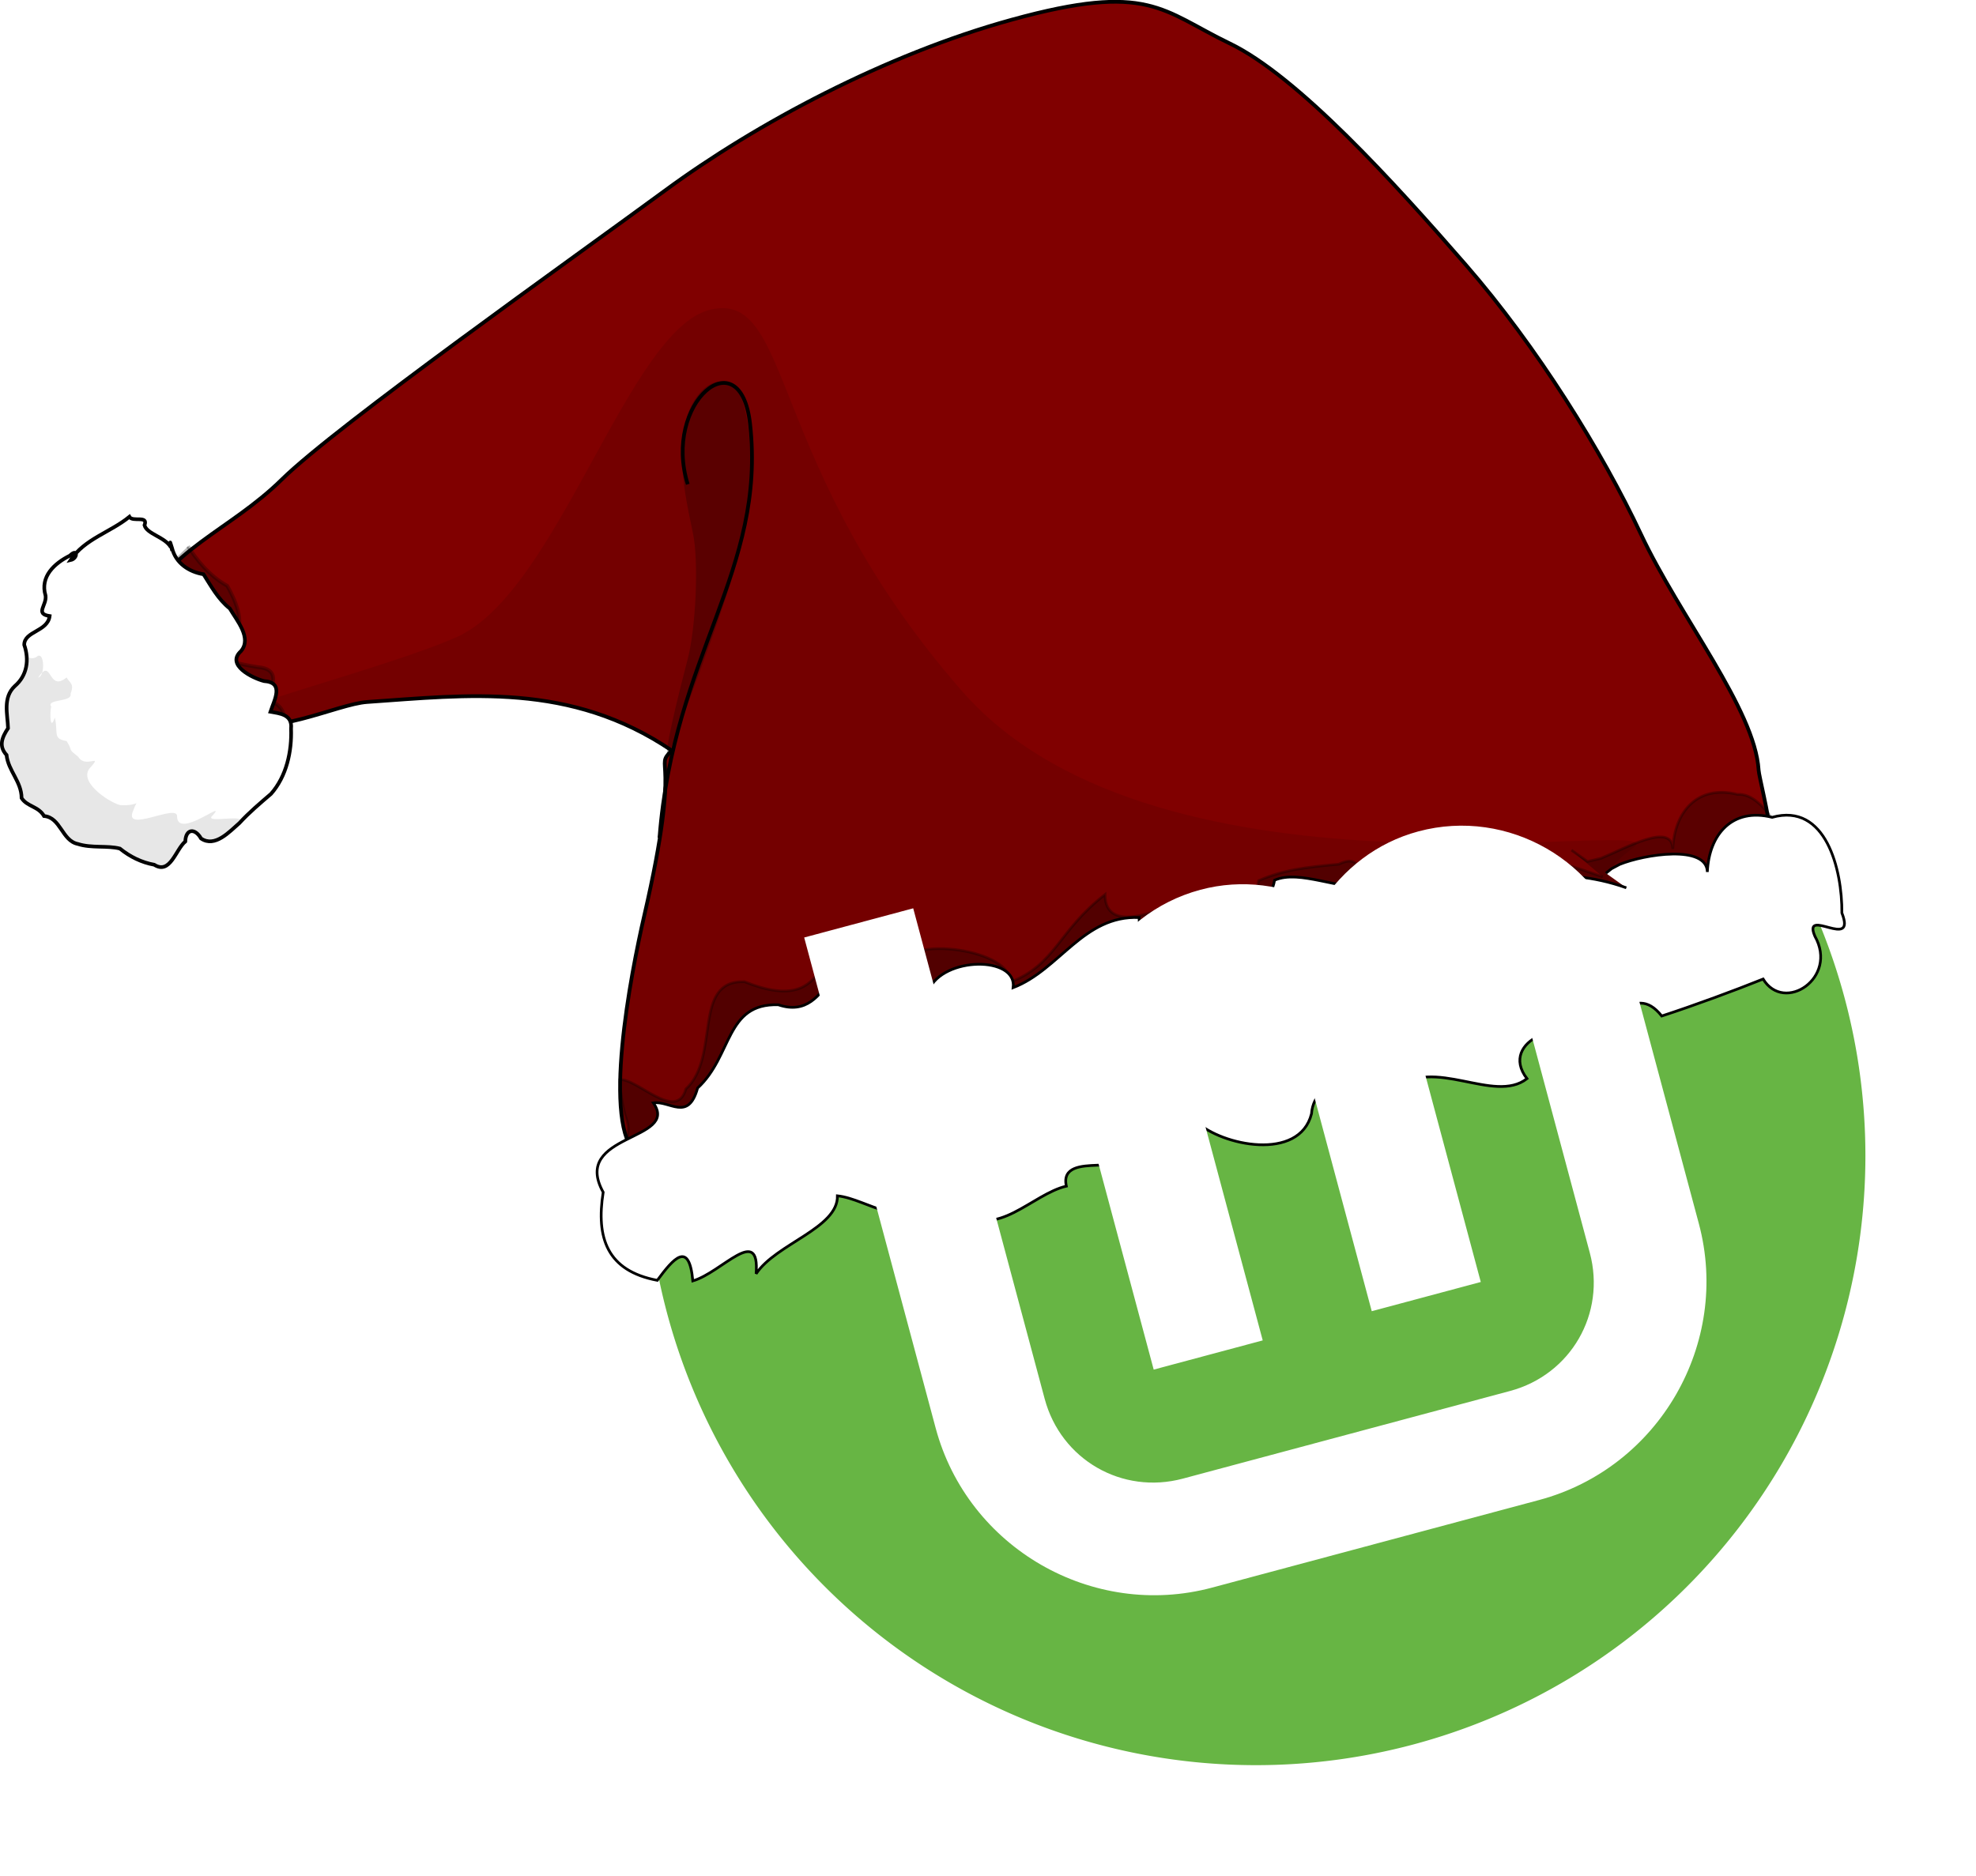 <?xml version="1.0" encoding="UTF-8" standalone="no"?>
<!-- Created with Inkscape (http://www.inkscape.org/) -->

<svg
   width="92.785mm"
   height="88.096mm"
   viewBox="0 0 92.785 88.096"
   version="1.1"
   id="svg5"
   sodipodi:docname="mint_logo_christmas.svg"
   inkscape:version="1.1.1 (3bf5ae0d25, 2021-09-20, custom)"
   inkscape:export-filename="/home/librorum/Downloads/mint_logo_discord.png"
   inkscape:export-xdpi="96"
   inkscape:export-ydpi="96"
   xmlns:inkscape="http://www.inkscape.org/namespaces/inkscape"
   xmlns:sodipodi="http://sodipodi.sourceforge.net/DTD/sodipodi-0.dtd"
   xmlns="http://www.w3.org/2000/svg"
   xmlns:svg="http://www.w3.org/2000/svg">
  <sodipodi:namedview
     id="namedview7"
     pagecolor="#ffffff"
     bordercolor="#666666"
     borderopacity="1.0"
     inkscape:pageshadow="2"
     inkscape:pageopacity="0.0"
     inkscape:pagecheckerboard="0"
     inkscape:document-units="mm"
     showgrid="false"
     fit-margin-top="0"
     fit-margin-left="0"
     fit-margin-right="0"
     fit-margin-bottom="0"
     inkscape:zoom="1"
     inkscape:cx="174"
     inkscape:cy="208"
     inkscape:window-width="1920"
     inkscape:window-height="1080"
     inkscape:window-x="1920"
     inkscape:window-y="0"
     inkscape:window-maximized="1"
     inkscape:current-layer="layer6"
     showguides="true"
     inkscape:guide-bbox="true">
    <inkscape:grid
       type="xygrid"
       id="grid9725"
       originx="15.731"
       originy="20.362" />
    <sodipodi:guide
       position="287.04,33.906"
       orientation="0,-1"
       id="guide20541" />
    <sodipodi:guide
       position="302.34,30.692"
       orientation="1,0"
       id="guide20666" />
  </sodipodi:namedview>
  <defs
     id="defs2">
    <linearGradient
       id="linearGradient1102"
       inkscape:swatch="solid">
      <stop
         style="stop-color:#000000;stop-opacity:1;"
         offset="0"
         id="stop1100" />
    </linearGradient>
    <linearGradient
       id="linearGradient59240"
       inkscape:swatch="solid">
      <stop
         style="stop-color:#376326;stop-opacity:1;"
         offset="0"
         id="stop59238" />
    </linearGradient>
    <filter
       style="color-interpolation-filters:sRGB"
       inkscape:label="Drop Shadow"
       id="filter116945"
       x="-0.03"
       y="-0.035"
       width="1.085"
       height="1.1">
      <feFlood
         flood-opacity="1"
         flood-color="rgb(0,0,0)"
         result="flood"
         id="feFlood116935" />
      <feComposite
         in="flood"
         in2="SourceGraphic"
         operator="in"
         result="composite1"
         id="feComposite116937" />
      <feGaussianBlur
         in="composite1"
         stdDeviation="2"
         result="blur"
         id="feGaussianBlur116939" />
      <feOffset
         dx="4"
         dy="4"
         result="offset"
         id="feOffset116941" />
      <feComposite
         in="SourceGraphic"
         in2="offset"
         operator="over"
         result="composite2"
         id="feComposite116943" />
    </filter>
    <filter
       style="color-interpolation-filters:sRGB"
       inkscape:label="Drop Shadow"
       id="filter116975"
       x="-0.017"
       y="-0.136"
       width="1.047"
       height="1.386">
      <feFlood
         flood-opacity="1"
         flood-color="rgb(0,0,0)"
         result="flood"
         id="feFlood116965" />
      <feComposite
         in="flood"
         in2="SourceGraphic"
         operator="in"
         result="composite1"
         id="feComposite116967" />
      <feGaussianBlur
         in="composite1"
         stdDeviation="2"
         result="blur"
         id="feGaussianBlur116969" />
      <feOffset
         dx="4"
         dy="4"
         result="offset"
         id="feOffset116971" />
      <feComposite
         in="SourceGraphic"
         in2="offset"
         operator="over"
         result="composite2"
         id="feComposite116973" />
    </filter>
    <filter
       style="color-interpolation-filters:sRGB"
       inkscape:label="Drop Shadow"
       id="filter116945-3"
       x="-0.06"
       y="-0.07"
       width="1.17"
       height="1.199">
      <feFlood
         flood-opacity="1"
         flood-color="rgb(0,0,0)"
         result="flood"
         id="feFlood116935-9" />
      <feComposite
         in="flood"
         in2="SourceGraphic"
         operator="in"
         result="composite1"
         id="feComposite116937-0" />
      <feGaussianBlur
         in="composite1"
         stdDeviation="2"
         result="blur"
         id="feGaussianBlur116939-8" />
      <feOffset
         dx="4"
         dy="4"
         result="offset"
         id="feOffset116941-8" />
      <feComposite
         in="SourceGraphic"
         in2="offset"
         operator="over"
         result="fbSourceGraphic"
         id="feComposite116943-5" />
      <feColorMatrix
         result="fbSourceGraphicAlpha"
         in="fbSourceGraphic"
         values="0 0 0 -1 0 0 0 0 -1 0 0 0 0 -1 0 0 0 0 1 0"
         id="feColorMatrix1334" />
      <feFlood
         id="feFlood1336"
         flood-opacity="1"
         flood-color="rgb(0,0,0)"
         result="flood"
         in="fbSourceGraphic" />
      <feComposite
         in2="fbSourceGraphic"
         id="feComposite1338"
         in="flood"
         operator="out"
         result="composite1" />
      <feGaussianBlur
         id="feGaussianBlur1340"
         in="composite1"
         stdDeviation="2"
         result="blur" />
      <feOffset
         id="feOffset1342"
         dx="4"
         dy="4"
         result="offset" />
      <feComposite
         in2="fbSourceGraphic"
         id="feComposite1344"
         in="offset"
         operator="in"
         result="composite2" />
    </filter>
    <filter
       style="color-interpolation-filters:sRGB"
       inkscape:label="Drop Shadow"
       id="filter116945-5"
       x="-0.03"
       y="-0.035"
       width="1.085"
       height="1.1">
      <feFlood
         flood-opacity="1"
         flood-color="rgb(0,0,0)"
         result="flood"
         id="feFlood116935-6" />
      <feComposite
         in="flood"
         in2="SourceGraphic"
         operator="in"
         result="composite1"
         id="feComposite116937-1" />
      <feGaussianBlur
         in="composite1"
         stdDeviation="2"
         result="blur"
         id="feGaussianBlur116939-1" />
      <feOffset
         dx="4"
         dy="4"
         result="offset"
         id="feOffset116941-5" />
      <feComposite
         in="SourceGraphic"
         in2="offset"
         operator="over"
         result="composite2"
         id="feComposite116943-9" />
    </filter>
    <filter
       style="color-interpolation-filters:sRGB"
       inkscape:label="Drop Shadow"
       id="filter116945-8"
       x="-0.03"
       y="-0.035"
       width="1.085"
       height="1.1">
      <feFlood
         flood-opacity="1"
         flood-color="rgb(0,0,0)"
         result="flood"
         id="feFlood116935-1" />
      <feComposite
         in="flood"
         in2="SourceGraphic"
         operator="in"
         result="composite1"
         id="feComposite116937-03" />
      <feGaussianBlur
         in="composite1"
         stdDeviation="2"
         result="blur"
         id="feGaussianBlur116939-0" />
      <feOffset
         dx="4"
         dy="4"
         result="offset"
         id="feOffset116941-4" />
      <feComposite
         in="SourceGraphic"
         in2="offset"
         operator="over"
         result="composite2"
         id="feComposite116943-4" />
    </filter>
  </defs>
  <g
     inkscape:label="Logo"
     inkscape:groupmode="layer"
     id="layer1"
     transform="translate(93.954,-79.625)"
     style="display:inline">
    <g
       id="g854"
       transform="matrix(0.265,0,0,0.265,-68.902,99.988)">
      <g
         id="layer3">
        <path
           id="path32"
           style="fill:#67b544;fill-opacity:1;stroke:#ffffff;stroke-width:20.001;stroke-linecap:round;stroke-linejoin:bevel;stroke-miterlimit:4;stroke-dasharray:none;stroke-dashoffset:200.013;stroke-opacity:1"
           d="M 128,10 A 118,118 0 0 0 10,128 118,118 0 0 0 128,246 118,118 0 0 0 246,128 118,118 0 0 0 128,10 Z" />
      </g>
      <g
         id="g923"
         style="fill:#ffffff;fill-opacity:1;stroke:#ffffff;stroke-opacity:1" />
    </g>
  </g>
  <g
     inkscape:groupmode="layer"
     id="layer2"
     inkscape:label="Hat"
     style="opacity:1;mix-blend-mode:normal"
     transform="translate(25.052,20.362)">
    <g
       id="layer1-9"
       transform="matrix(0.211,0,0,0.211,-26.932,-25.512)">
      <path
         d="m 234.103,28.783 c -28.101,7.734 -56.904,23.114 -77.167,38.006 -20.262,14.892 -73.191,52.416 -85.275,64.307 -11.716,11.529 -25.555,15.55 -31.611,29.756 -2.335,5.479 15.837,22.005 19.398,23.721 9.241,4.453 24.305,-3.443 31.178,-3.914 22.307,-1.53 45.167,-4.499 67.76,10.793 -4.181,4.221 2.458,-0.323 -6.088,36.693 -3.014,13.053 -9.599,46.919 -1.507,53.38 8.039,6.42 12.949,-18.606 20.937,-14.774 -0.004,0.006 -0.002,0.021 -0.005,0.026 -0.002,0.005 -0.004,0.022 -0.005,0.026 4.7e-4,0.004 -0.006,0.023 -0.005,0.026 0.003,0.003 0.021,0.003 0.025,0.005 0.024,0.007 0.078,0.004 0.129,-0.002 0.015,0.007 0.035,0.002 0.05,0.01 0.057,0.027 0.108,0.059 0.165,0.087 l 0.048,-0.127 c 3.781,-0.977 33.263,-13.966 60.176,-8.743 15.171,2.944 39.369,-5.31 53.29,-9.615 22.076,-6.828 53.068,-12.998 72.728,-13.351 14.483,-0.26 27.587,-8.459 41.521,-9.415 8.22,-0.564 0.598,-27.066 0.428,-29.866 -0.817,-13.455 -17.565,-34.13 -26.191,-52.504 -8.626,-18.373 -23.082,-41.697 -39.004,-59.986 -15.92,-18.29 -37.4,-41.972 -52.524,-49.259 -15.124,-7.287 -17.953,-13.675 -48.451,-5.282 z"
         style="fill:#800000;fill-opacity:1;fill-rule:evenodd;stroke:#000000;stroke-width:0.833px;stroke-linecap:butt;stroke-linejoin:miter;stroke-opacity:1"
         id="path1309" />
      <path
         d="m 166.956,93.344 c -18.233,4.417 -33.848,62.691 -56.319,72.822 -14.697,6.626 -54.749,16.693 -51.188,18.409 9.241,4.453 24.305,-3.443 31.178,-3.914 22.307,-1.53 45.167,-4.499 67.76,10.793 -4.181,4.221 2.458,-0.323 -6.088,36.693 -3.014,13.053 -9.599,46.919 -1.507,53.38 8.039,6.42 12.949,-18.606 20.937,-14.774 -0.004,0.006 -0.002,0.021 -0.005,0.026 -0.002,0.005 -0.004,0.022 -0.005,0.026 4.7e-4,0.004 -0.006,0.023 -0.005,0.026 0.003,0.003 0.021,0.003 0.025,0.005 0.024,0.007 0.078,0.004 0.129,-0.002 0.015,0.007 0.035,0.002 0.05,0.01 0.057,0.027 0.108,0.059 0.165,0.087 l 0.048,-0.127 c 3.781,-0.977 33.263,-13.966 60.176,-8.743 15.171,2.944 39.369,-5.31 53.29,-9.615 22.076,-6.828 53.068,-12.998 72.728,-13.351 14.483,-0.26 27.587,-8.459 41.521,-9.415 8.22,-0.564 -51.085,4.521 -27.45,-12.576 10.485,-7.584 -104.984,15.808 -149.314,-34.777 -43.895,-50.088 -37.455,-89.506 -56.127,-84.983 z"
         style="opacity:0.101;fill:#0e0000;fill-opacity:1;fill-rule:evenodd;stroke:none;stroke-width:1px;stroke-linecap:butt;stroke-linejoin:miter;stroke-opacity:1"
         id="path5882" />
      <path
         d="m 41.923,154.632 c 3.551,2.353 27.398,32.517 30.215,30.406 0.341,-3.331 -2.441,-4.642 -4.397,-5.022 2.62,-3.329 3.113,-6.811 -1.433,-7.11 -5.04,-0.89 -10.543,-1.514 -5.132,-6.936 2.498,-3.039 -0.168,-8.435 -1.702,-11.18 -4.03,-2.176 -7.066,-6.114 -8.718,-8.791"
         style="opacity:0.27;fill:#000000;fill-opacity:1;fill-rule:evenodd;stroke:#000000;stroke-width:0.83;stroke-linecap:butt;stroke-linejoin:miter;stroke-miterlimit:4;stroke-dasharray:none;stroke-opacity:1"
         id="path5878" />
      <path
         d="m 365.597,219.586 c -7.451,-2.643 -16.801,-5.695 -23.39,-5.287 -4.525,-3.822 -7.998,0.888 -11.919,2.142 -0.658,-7.36 -11.511,3.112 -16.291,3.172 -3.395,1.948 -1.055,-5.801 -7.134,-2.853 -7.558,0.714 -12.232,1.233 -17.839,3.66 -1.347,8.013 -13.449,12.527 -15.26,3.744 -6.599,2.871 -18.869,8.441 -18.948,-0.642 -10.564,8.194 -10.9,15.598 -21.214,19.553 0.913,-7.092 -22.371,-10.908 -25.544,-3.465 -6.39,2.573 1.329,-9.321 -7.905,-6.052 -10.401,-3.024 -4.347,17.935 -25.554,9.366 -11.808,-0.38 -5.269,16.719 -13.061,23.882 -2.076,7.532 -11.084,-2.624 -14.729,-2.06 0.848,11.927 3.408,7.882 0.719,15.997 -1.604,10.165 -3.751,15.255 7.432,17.372 3.621,-4.904 -0.182,-2.829 0.628,6.217 6.458,-1.88 14.946,-12.64 14.075,-1.581 4.382,-6.673 18.254,-10.151 18.08,-17.339 7.022,0.737 14.902,8.579 20.83,-0.953 5.951,-7.041 14.504,-10.307 14.594,-4.869 7.234,6.756 7.957,5.387 15.478,3.668 -1.937,-8.712 17.599,-0.599 7.283,-9.272 4.098,-4.103 15.187,-6.501 21.596,-5.075 5.669,8.254 22.944,8.937 25.632,-1.747 0.564,-8.404 13.682,-11.279 18.587,-5.468 8.53,-7.479 21.984,3.388 29.324,-2.344 -6.598,-8.563 9.324,-14.158 12.298,-7.593 5.842,-3.137 11.278,-14.423 17.668,-6.343 7.35,-2.395 16.325,-5.726 22.542,-8.222 4.667,7.693 16.747,-0.221 11.511,-9.532 -2.835,-6.651 9.31,3.274 6.003,-5.164 -3.761,-9.077 -9.043,-21.692 -15.514,-21.275 -8.812,-2.202 -14.038,3.745 -14.403,12.16 -0.111,-6.141 -10.522,-0.155 -15.983,2.072 l -2.994,0.712 -3.577,-2.523"
         style="opacity:0.294;fill:#000000;fill-opacity:1;fill-rule:evenodd;stroke:#000000;stroke-width:0.601px;stroke-linecap:butt;stroke-linejoin:miter;stroke-opacity:1"
         id="path5003" />
      <path
         d="m 155.68,210.888 c 3.14,-40.847 23.785,-59.45 20.151,-92.121 -2.148,-19.31 -19.537,-4.673 -13.869,13.442"
         style="fill:none;fill-opacity:0.75;fill-rule:evenodd;stroke:#000000;stroke-width:0.833px;stroke-linecap:butt;stroke-linejoin:miter;stroke-opacity:1"
         id="path3126" />
      <path
         d="m 163.978,266.619 c -2.076,7.532 -6.194,2.737 -9.839,3.301 5.999,8.514 -18.393,6.74 -11.152,19.87 -1.604,10.165 0.849,17.472 12.032,19.589 3.621,-4.904 7.089,-8.919 7.899,0.127 6.458,-1.88 14.946,-12.64 14.075,-1.581 4.382,-6.673 18.254,-10.151 18.08,-17.339 7.022,0.737 14.566,7.35 20.493,-2.183 5.951,-7.041 7.27,-0.066 7.36,5.372 7.234,6.757 15.528,-3.624 23.049,-5.343 -1.937,-8.712 8.866,-1.545 7.283,-9.272 -1.037,-5.06 33.645,-3.562 28.657,-8.51 -14.906,-14.787 -38.191,7.492 -41.56,6.07 -3.369,-1.422 -7.091,-0.56 -2.385,-2.719 4.706,-2.16 -6.742,1.392 -16.277,-1.994 -9.535,-3.387 -16.514,0.895 -17.151,9.343 -7.182,-4.467 -7.696,0.607 -18.885,3.718 7.129,-10.423 -12.6,-2.769 -12.6,-2.769 0,0 3.437,-11.428 -2.739,-9.92 3.321,-5.964 -0.365,-7.802 -0.365,-7.802 0,0 1.819,-5.122 -5.973,2.041 z"
         style="opacity:0.112;fill:#000000;fill-opacity:1;fill-rule:evenodd;stroke:none;stroke-width:0.722px;stroke-linecap:butt;stroke-linejoin:miter;stroke-opacity:1"
         id="path3249" />
      <path
         d="m 46.945,146.245 c -1.302,-2.318 -5.358,-2.957 -5.879,-4.923 0.906,-2.283 -2.659,-0.627 -3.362,-1.882 -4.194,3.434 -9.985,4.92 -13.093,9.643 1.653,-0.362 1.649,-2.779 -0.157,-0.996 -3.401,1.69 -6.688,4.658 -5.409,8.893 0.31,2.173 -2.426,4.043 0.914,4.558 -0.435,3.479 -5.655,3.333 -5.658,6.404 1.155,3.349 0.647,6.84 -2.101,9.19 -2.718,2.542 -1.599,6.283 -1.5,9.371 -1.367,2.065 -2.136,3.986 -0.335,5.953 0.381,3.548 3.327,5.898 3.349,9.589 1.24,1.935 3.727,1.815 4.997,4.002 3.71,0.315 3.983,5.496 7.517,6.215 3.036,0.99 6.629,0.304 9.364,1.03 2.244,1.819 4.819,3.087 7.644,3.598 3.551,2.26 4.758,-3.365 6.907,-5.176 0.111,-2.832 2.146,-3.052 3.509,-0.668 3.101,2.102 6.314,-1.518 8.537,-3.434 2.173,-2.369 4.612,-4.42 7.032,-6.497 3.436,-3.879 4.656,-9.43 4.464,-14.535 0.341,-3.199 -2.634,-3.376 -4.591,-3.742 0.885,-2.682 3.113,-6.542 -1.433,-6.829 -2.607,-0.681 -8.517,-3.594 -5.132,-6.662 2.498,-2.919 -0.94,-6.848 -2.474,-9.484 -2.656,-2.114 -4.2,-5.059 -5.851,-7.63 -3.198,-0.51 -6.194,-2.453 -7.01,-5.845 -0.854,-2.694 -0.236,-0.699 0.033,0.612"
         style="fill:#ffffff;fill-opacity:1;fill-rule:evenodd;stroke:#000000;stroke-width:0.814;stroke-linecap:butt;stroke-linejoin:miter;stroke-miterlimit:4;stroke-dasharray:none;stroke-opacity:1"
         id="path2251" />
      <path
         d="m 20.405,181.846 c -1.601,-1.968 4.721,-1.041 4.2,-3.007 0.906,-2.283 -0.178,-2.378 -0.881,-3.634 -4.194,3.434 -3.207,-4.701 -6.315,0.022 1.653,-0.362 1.381,-6.334 -0.425,-4.551 -3.401,1.69 -2.681,-5.806 -2.684,-2.735 1.155,3.349 0.647,6.84 -2.101,9.19 -2.718,2.542 -1.599,6.283 -1.5,9.371 -1.367,2.065 -2.136,3.986 -0.335,5.953 0.381,3.548 3.327,5.898 3.349,9.589 1.24,1.935 3.727,1.815 4.997,4.002 3.71,0.315 3.983,5.496 7.517,6.215 3.036,0.99 6.629,0.304 9.364,1.03 2.244,1.819 4.819,3.087 7.644,3.598 3.551,2.26 4.758,-3.365 6.907,-5.176 0.111,-2.832 2.146,-3.052 3.509,-0.668 3.101,2.102 6.314,-1.518 8.537,-3.434 2.173,-2.369 -8.346,0.359 -5.926,-1.718 3.436,-3.879 -7.752,5.414 -7.945,0.308 0.341,-3.199 -12.37,4.071 -9.679,-1.554 0.885,-2.682 1.536,-0.748 -3.01,-1.035 -2.607,-0.681 -9.804,-5.494 -6.419,-8.562 2.498,-2.919 -1.342,0.456 -2.876,-2.18 -2.656,-2.114 -0.96,-0.95 -2.611,-3.521 -3.198,-0.51 -1.792,-1.817 -2.607,-5.209 -1.383,3.98 -0.982,-3.605 -0.712,-2.294 z"
         style="opacity:0.096;fill:#000000;fill-opacity:1;fill-rule:evenodd;stroke:none;stroke-width:0.996;stroke-linecap:butt;stroke-linejoin:miter;stroke-miterlimit:4;stroke-dasharray:none;stroke-opacity:1"
         id="path4128" />
      <path
         d="m 157.67,192.362 c 0,0 13.145,-33.512 16.303,-46.882 2.955,-12.509 2.573,-31.603 -1.853,-35.137 -4.426,-3.534 -10.247,2.578 -10.861,9.816 -0.614,7.238 -1.127,9.062 1.843,22.867 1.347,6.259 0.674,21.093 -1.157,28.095 -1.831,7.001 -5.827,22.946 -4.276,21.241 z"
         style="fill:#000000;fill-opacity:0.223;fill-rule:evenodd;stroke:none;stroke-width:1px;stroke-linecap:butt;stroke-linejoin:miter;stroke-opacity:1"
         id="path5880" />
    </g>
  </g>
  <g
     inkscape:groupmode="layer"
     id="layer8"
     inkscape:label="stroke"
     transform="translate(25.052,20.362)">
    <path
       d="m 51.314,21.334 c -1.574,-0.558 -3.032,-0.637 -4.423,-0.55 -0.956,-0.807 -2.09,-0.542 -2.918,-0.278 -0.139,-1.554 -2.03,1.387 -3.04,1.4 -0.717,0.411 -0.223,-1.225 -1.506,-0.603 -1.596,0.151 -3.446,-0.839 -4.63,-0.326 -0.284,1.692 -2.84,2.645 -3.223,0.791 -1.393,0.606 -3.122,2.882 -3.138,0.964 -2.615,-0.115 -3.736,2.457 -5.914,3.292 0.193,-1.498 -3.29,-1.466 -3.961,0.106 -1.349,0.543 -0.359,-2.838 -2.309,-2.148 -2.196,-0.639 -2.136,3.737 -4.757,2.847 -2.494,-0.08 -2.145,2.399 -3.791,3.911 -0.438,1.591 -1.308,0.578 -2.078,0.697 1.267,1.798 -3.884,1.423 -2.355,4.196 -0.339,2.147 0.179,3.69 2.541,4.137 0.765,-1.036 1.497,-1.884 1.668,0.027 1.364,-0.397 3.156,-2.669 2.972,-0.334 0.925,-1.409 3.855,-2.144 3.818,-3.662 1.483,0.156 3.147,1.812 4.399,-0.201 1.257,-1.487 1.464,-0.274 1.483,0.875 1.528,1.427 3.279,-0.765 4.867,-1.128 -0.409,-1.84 3.717,-0.126 1.538,-1.958 0.865,-0.867 3.207,-1.373 4.561,-1.072 1.187,1.126 4.845,1.887 5.413,-0.369 0.119,-1.775 2.889,-2.382 3.925,-1.155 1.801,-1.579 4.643,0.716 6.193,-0.495 -1.393,-1.808 1.969,-2.99 2.597,-1.603 1.234,-0.662 2.382,-3.046 3.731,-1.339 1.552,-0.506 3.447,-1.209 4.76,-1.736 0.985,1.625 3.537,-0.047 2.431,-2.013 -0.599,-1.404 1.966,0.691 1.268,-1.09 0.016,-2.039 -0.752,-5.195 -3.276,-4.493 -1.861,-0.465 -2.964,0.791 -3.042,2.568 -0.024,-1.297 -2.962,-0.829 -4.115,-0.358 l -0.378,0.2 -0.27,0.214"
       style="mix-blend-mode:normal;fill:#ffffff;fill-opacity:1;fill-rule:evenodd;stroke:#000000;stroke-width:0.127px;stroke-linecap:butt;stroke-linejoin:miter;stroke-opacity:1"
       id="path1307-3" />
  </g>
  <g
     inkscape:groupmode="layer"
     id="layer6"
     inkscape:label="Logo_2"
     style="display:inline;opacity:1;mix-blend-mode:normal"
     transform="translate(25.052,20.362)">
    <path
       style="color:#000000;display:inline;fill:#ffffff;fill-opacity:1;stroke:none;stroke-width:0;-inkscape-stroke:none;filter:url(#filter116945-8)"
       d="m 43.959,85.317 23.294,86.933 c 5.687,21.224 27.766,33.971 48.99,28.284 l 57.956,-15.529 c 21.224,-5.687 33.971,-27.766 28.284,-48.99 L 189.541,87.72 C 185.284,71.83 168.689,62.249 152.799,66.507 145.376,68.496 139.418,73.237 135.517,79.281 129.115,75.997 121.585,74.87 114.162,76.859 98.273,81.117 88.691,97.712 92.949,113.602 l 12.941,48.296 19.319,-5.176 -12.941,-48.296 c -1.46,-5.449 1.622,-10.787 7.071,-12.247 5.449,-1.46 10.787,1.622 12.247,7.071 l 12.941,48.296 19.319,-5.176 -12.941,-48.296 c -1.46,-5.449 1.622,-10.787 7.071,-12.247 5.449,-1.46 10.787,1.622 12.247,7.071 l 12.941,48.296 c 2.889,10.784 -3.358,21.605 -14.142,24.495 l -57.956,15.529 c -10.784,2.889 -21.605,-3.358 -24.495,-14.142 L 63.278,80.141 Z"
       id="path4193-4"
       transform="matrix(0.265,0,0,0.265,1.72e-4,1.72e-4)" />
  </g>
</svg>
